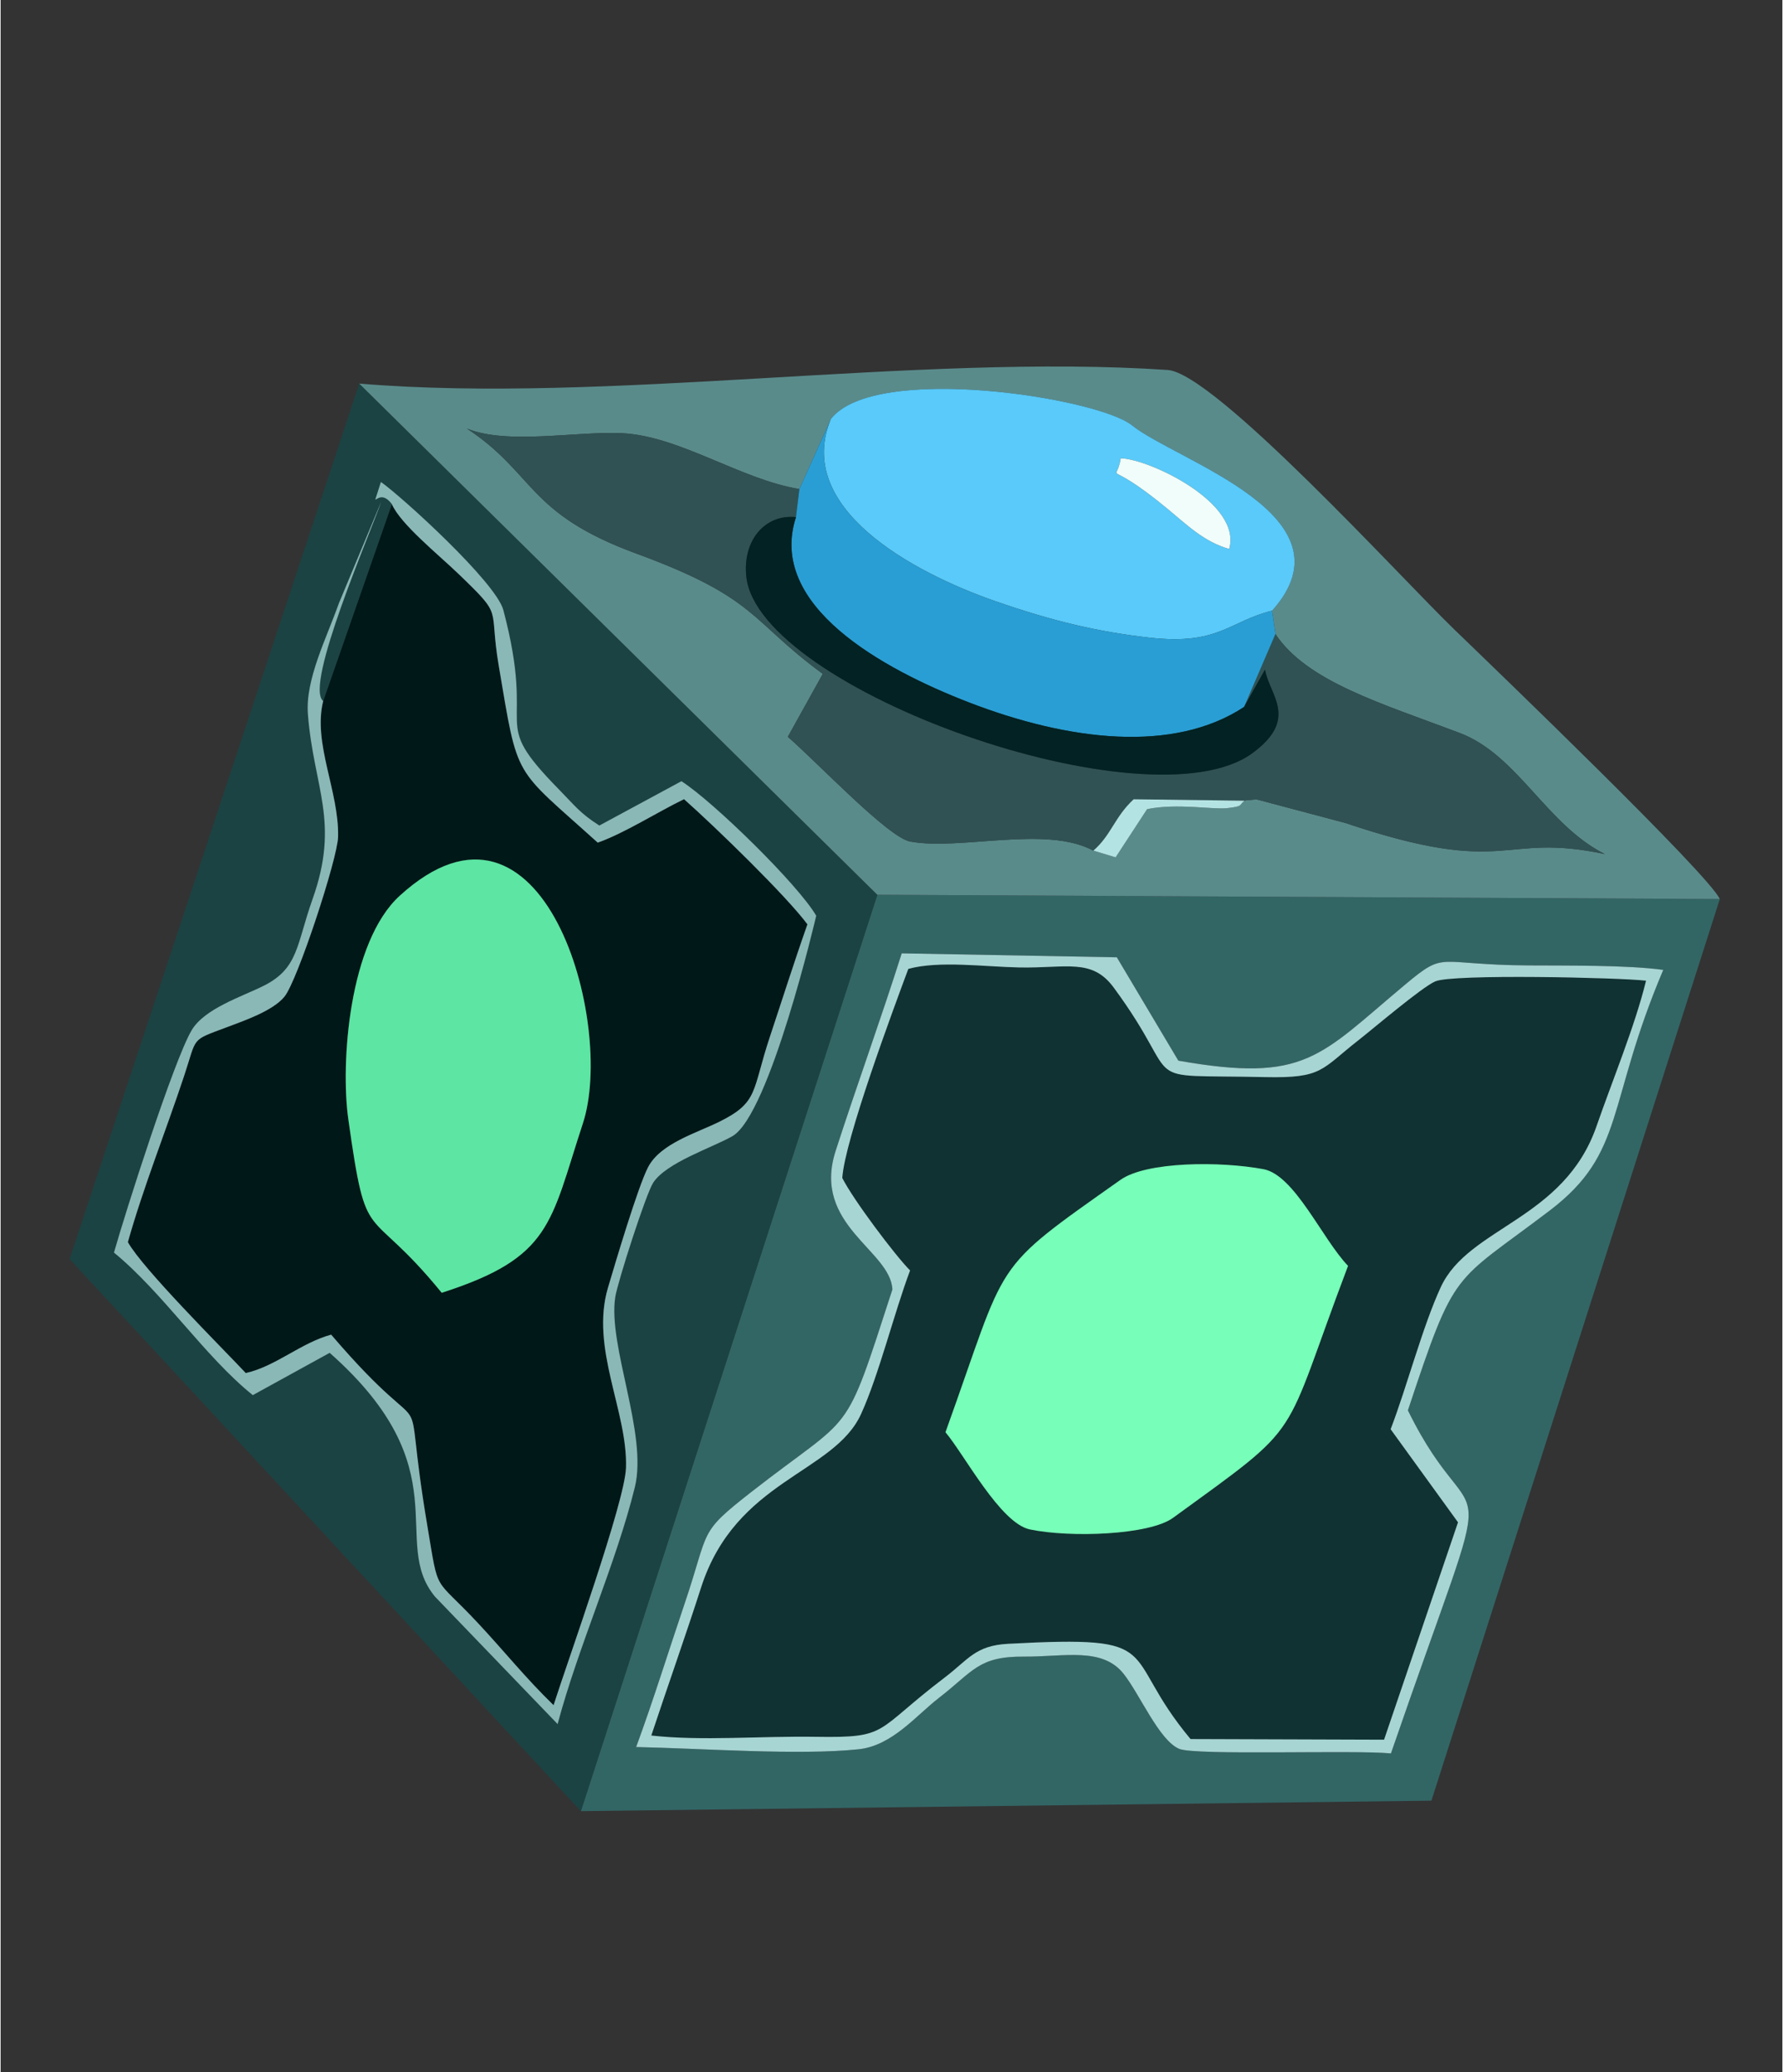 <?xml version="1.0" encoding="UTF-8"?>
<!DOCTYPE svg PUBLIC "-//W3C//DTD SVG 1.1//EN" "http://www.w3.org/Graphics/SVG/1.1/DTD/svg11.dtd">
<!-- Creator: CorelDRAW 2021 (64-Bit) -->
<svg xmlns="http://www.w3.org/2000/svg" xml:space="preserve" width="586px" height="681px" version="1.1" style="shape-rendering:geometricPrecision; text-rendering:geometricPrecision; image-rendering:optimizeQuality; fill-rule:evenodd; clip-rule:evenodd"
viewBox="0 0 586 681.47"
 xmlns:xlink="http://www.w3.org/1999/xlink"
 xmlns:xodm="http://www.corel.com/coreldraw/odm/2003">
 <rect x="0" y="0" width="586" height="681.47" fill="#333333" stroke="none"/>
 <defs>
     <style >
   @keyframes float {
        0% {
            transform: translatey(-10px);
        }
        50% {
            transform: translatey(80px);
        }
        100% {
            transform: translatey(-10px);
        }
    }
    .object{
        transform: translatey(0px);
	    animation: float 5s ease-in-out infinite;
    }
  </style>
  <style type="text/css">
   <![CDATA[
    .fil1 {fill:#001818}
    .fil12 {fill:#022223}
    .fil0 {fill:#103232}
    .fil3 {fill:#1B4343}
    .fil9 {fill:#299ED4}
    .fil6 {fill:#305254}
    .fil2 {fill:#326665}
    .fil8 {fill:#59CAF9}
    .fil4 {fill:#5A8B8B}
    .fil7 {fill:#5CE5A3}
    .fil5 {fill:#77FFB9}
    .fil11 {fill:#89B8B7}
    .fil10 {fill:#A7D5D4}
    .fil14 {fill:#B4E3E3}
    .fil13 {fill:#F0FDFA}
   ]]>
  </style>
 </defs>
 <g id="Capa_x0020_1">
  <g id="_2811490595296" class="object">
   <path class="fil0" d="M310.75 471.01c20.95,-58.09 14.14,-52.33 57.57,-83.01 8.53,-6.03 32.71,-6.16 46.98,-3.51 10.3,1.92 19.3,22.89 27.85,31.81 -22.41,59.15 -13.31,50.69 -57.59,82.88 -7.75,5.64 -33.74,6.58 -47.05,3.79 -9.75,-2.04 -21.59,-24.69 -27.76,-31.96zm-12.22 -152.38c-5.25,14.11 -20.88,56.19 -21.72,68.75 3.49,7.01 17.51,25.66 22.3,30.42 -5.34,14.24 -10.23,34.28 -16.11,47.19 -8.93,19.63 -41.2,21.57 -52.62,57.06 -5.25,16.31 -10.99,32.45 -16.38,48.7 16.43,1.86 36.19,0.13 54.01,0.42 24.43,0.4 19.04,-1.68 42.59,-19.57 7.67,-5.83 9.92,-10.43 20.69,-11.01 53.35,-2.88 36.02,2.54 60.06,31.32l63.65 0.21 24.32 -71.49 -22.16 -30.61c5.43,-14.16 10.5,-33.79 16.51,-46.77 9.17,-19.81 40.53,-22.06 51.23,-52.96 5.15,-14.87 12.64,-32.94 16.26,-47.78 -8.69,-1.03 -63.88,-2.28 -69.37,0.24 -4.64,2.12 -20.14,15.36 -25.26,19.37 -12.28,9.6 -11.71,12.51 -30.58,12.1 -44.15,-0.97 -25.52,3.58 -49.89,-29.48 -7.16,-9.72 -15.54,-6.28 -31.04,-6.58 -11.38,-0.22 -26.37,-2.31 -36.49,0.47z"/>
   <path class="fil1" d="M145.07 425.15c-25,-30.65 -24.56,-13.49 -30.72,-57.09 -2.6,-18.4 0.18,-58.26 16.94,-73.51 47.26,-43.03 70.99,42.06 60.21,74.89 -10.8,32.89 -10.18,44.07 -46.43,55.71zm-38.98 -194.61c-3.46,13.91 5.25,29.74 4.9,44.66 -0.17,7.16 -13.35,47.29 -17.63,52.55 -3.81,4.69 -13.3,7.93 -19.09,10.11 -11.91,4.49 -9.58,2.9 -13.93,16 -5.98,18.01 -13.4,36.57 -18.49,54.63 4.91,8.79 30.49,34.26 38.78,43.06 9.91,-2.23 18.02,-9.88 28.08,-12.63 36.02,42.1 22.32,7.56 31.66,63.03 3.84,22.83 1.8,15.97 16.56,31.76 8.69,9.28 15.7,18.13 24.93,27.06 4.73,-14.8 23.45,-66.8 23.82,-78.06 0.6,-18.53 -11.84,-39.3 -5.93,-59.23 2.45,-8.25 9.85,-33.21 13.2,-39.65 4.07,-7.82 15.94,-11.2 23.56,-14.99 12.89,-6.42 10.55,-10.05 16.52,-27.97 4.09,-12.28 8.01,-24.7 12.32,-36.89 -6.96,-9.39 -30.43,-32.17 -40.59,-41.16 -8.74,4.24 -19.61,11.2 -28.38,14.29 -28.01,-25.34 -26.06,-19.89 -32.56,-58.23 -3.38,-19.97 1.91,-15.56 -13.13,-30.05 -6.72,-6.48 -19.15,-16.44 -22.02,-23.05l-22.58 64.76z"/>
   <path class="fil2" d="M462.84 463.82c23.48,47.8 31.58,4.95 -5.58,112.81 -12.07,-1.2 -64.25,0.75 -69.62,-1.49 -6.62,-2.76 -13.01,-18.04 -18.33,-24.72 -7.02,-8.83 -19.52,-5.54 -32.64,-5.63 -15.15,-0.1 -16.65,4.74 -28.06,13.57 -7.66,5.92 -15.36,15.74 -26.46,16.91 -19.6,2.07 -51.93,-0.31 -73.13,-0.74 5.73,-15.58 10.64,-31.51 15.97,-47.25 8.33,-24.59 4.22,-22.8 21.94,-36.65 34.26,-26.77 30.09,-16.42 46.36,-66.56 -0.57,-12.94 -26.55,-21.16 -18.66,-45.59 7,-21.68 14.85,-43.22 21.73,-64.96l70.75 1.3 20.23 33.99c42.02,7.41 46.39,-1.48 74.6,-25.02 13.57,-11.32 9.71,-6.5 40.57,-6.3 12.58,0.08 32.39,-0.16 44.31,1.47 -18.82,44.39 -12.31,60.09 -37.33,79.14 -32.11,24.43 -30.87,18.22 -46.65,65.72zm-174.5 -169.57l-97.5 301.36 279.73 -3.44 94.85 -296.51 -277.08 -1.41z"/>
   <path class="fil3" d="M106.09 230.54l22.58 -64.76c-4.95,-6.56 -7.25,4.61 -3.6,-7.28 6.67,4.65 37.85,32.95 40.28,42.15 11.14,42.13 -5.38,34.81 18.21,58.9 5.46,5.57 6.92,7.81 13.35,11.94l27 -14.58c10.61,6.8 38.46,34.11 44.33,44.24 0.01,0 -15.27,65.52 -27.6,72.52 -6.69,3.8 -21.65,8.63 -26.01,15.27 -2.36,3.59 -11.7,32.67 -12.47,37.57 -2.52,16.07 10.74,45.02 6.43,62.58 -6.13,24.97 -18.62,52.41 -25.4,77.9l-40.31 -41.89c-15.17,-18.29 8.75,-41.82 -34.66,-80.2l-25.28 13.91c-15.84,-12.73 -29.5,-33.62 -45.66,-46.88 3.8,-13.43 19.61,-62.98 25.51,-73.06 4.25,-7.25 16.66,-11.12 23.82,-14.73 11.39,-5.73 10.68,-13.53 15.96,-28.39 9.12,-25.61 0.38,-36.6 -1.51,-60.9 -0.89,-11.42 6.15,-25.01 10.16,-36.39l14.01 -33.6c-3.34,9.82 -25.51,60.66 -19.14,65.68zm84.75 365.07l97.5 -301.36 -170.39 -168.1 -95.26 287.91 168.15 181.55z"/>
   <path class="fil4" d="M418.18 200.83l1.09 7.68c10.38,15.64 34.81,22.77 60.62,32.54 19.09,7.22 28.51,30.2 47.73,39.83 -34.63,-7.34 -31.37,7.97 -85.38,-10.24l-29.17 -7.75c-0.63,0.01 -1.46,0.16 -1.97,0.19 -0.5,0.02 -1.35,-0.03 -1.96,0.24 -2.08,1.51 -0.13,1.81 -5.82,2.46 -4.62,0.52 -16.36,-1.7 -26.25,0.32l-10.36 15.85 -7.32 -2.21c-15.64,-8.42 -43.86,0.08 -60.26,-2.99 -7.23,-1.36 -30.1,-25.59 -40.23,-34.44l11.5 -20.7c-24.03,-17.55 -21.24,-24.84 -61.33,-39.56 -36.07,-13.23 -33.19,-26.22 -55.71,-41.11 13.44,5.44 35.96,0.8 51.01,1.52 18.92,0.91 39.1,15.24 58.34,18.37l10.37 -23.07c14.48,-18.49 87.76,-6.98 99.03,2.12 14.4,11.63 74.06,29.7 46.07,60.95zm-300.23 -74.68l170.39 168.1 277.08 1.41c-3.74,-8.2 -72.9,-74.72 -87.34,-88.66 -17.26,-16.66 -78.75,-84.29 -94.26,-85.33 -82.53,-5.52 -184.29,11.28 -265.87,4.48z"/>
   <path class="fil5" d="M310.75 471.01c6.17,7.27 18.01,29.92 27.76,31.96 13.31,2.79 39.3,1.85 47.05,-3.79 44.28,-32.19 35.18,-23.73 57.59,-82.88 -8.55,-8.92 -17.55,-29.89 -27.85,-31.81 -14.27,-2.65 -38.45,-2.52 -46.98,3.51 -43.43,30.68 -36.62,24.92 -57.57,83.01z"/>
   <path class="fil6" d="M408.96 232.49l6.89 -12.3c1.34,8.33 11.41,16.18 -4.27,27.57 -33.95,24.65 -162.18,-21.01 -166.32,-58.02 -1.33,-11.96 6.12,-20.73 16.32,-19.67l1.13 -9.24c-19.24,-3.13 -39.42,-17.46 -58.34,-18.37 -15.05,-0.72 -37.57,3.92 -51.01,-1.52 22.52,14.89 19.64,27.88 55.71,41.11 40.09,14.72 37.3,22.01 61.33,39.56l-11.5 20.7c10.13,8.85 33,33.08 40.23,34.44 16.4,3.07 44.62,-5.43 60.26,2.99 5.89,-5.12 6.98,-11.08 13.25,-16.89l36.5 0.47c0.61,-0.27 1.46,-0.22 1.96,-0.24 0.51,-0.03 1.34,-0.18 1.97,-0.19l29.17 7.75c54.01,18.21 50.75,2.9 85.38,10.24 -19.22,-9.63 -28.64,-32.61 -47.73,-39.83 -25.81,-9.77 -50.24,-16.9 -60.62,-32.54l-10.31 23.98z"/>
   <path class="fil7" d="M145.07 425.15c36.25,-11.64 35.63,-22.82 46.43,-55.71 10.78,-32.83 -12.95,-117.92 -60.21,-74.89 -16.76,15.25 -19.54,55.11 -16.94,73.51 6.16,43.6 5.72,26.44 30.72,57.09z"/>
   <path class="fil8" d="M383.61 167.2c-21.2,-17.49 -16.66,-6.99 -15.23,-16.5 9.69,0.32 40.01,14.81 35.68,29.84 -8.34,-2.38 -13.86,-7.91 -20.45,-13.34zm-110.53 -29.44c-12.21,29.2 26.63,50.38 53.87,59.88 19.21,6.71 34.19,10.18 50.96,12.07 22.73,2.55 26.07,-5.36 40.27,-8.88 27.99,-31.25 -31.67,-49.32 -46.07,-60.95 -11.27,-9.1 -84.55,-20.61 -99.03,-2.12z"/>
   <path class="fil9" d="M262.71 160.83l-1.13 9.24c-9.49,29.17 28.62,49.98 56.74,60.87 33.04,12.78 67.48,16.82 90.64,1.55l10.31 -23.98 -1.09 -7.68c-14.2,3.52 -17.54,11.43 -40.27,8.88 -16.77,-1.89 -31.75,-5.36 -50.96,-12.07 -27.24,-9.5 -66.08,-30.68 -53.87,-59.88l-10.37 23.07z"/>
   <path class="fil10" d="M298.53 318.63c10.12,-2.78 25.11,-0.69 36.49,-0.47 15.5,0.3 23.88,-3.14 31.04,6.58 24.37,33.06 5.74,28.51 49.89,29.48 18.87,0.41 18.3,-2.5 30.58,-12.1 5.12,-4.01 20.62,-17.25 25.26,-19.37 5.49,-2.52 60.68,-1.27 69.37,-0.24 -3.62,14.84 -11.11,32.91 -16.26,47.78 -10.7,30.9 -42.06,33.15 -51.23,52.96 -6.01,12.98 -11.08,32.61 -16.51,46.77l22.16 30.61 -24.32 71.49 -63.65 -0.21c-24.04,-28.78 -6.71,-34.2 -60.06,-31.32 -10.77,0.58 -13.02,5.18 -20.69,11.01 -23.55,17.89 -18.16,19.97 -42.59,19.57 -17.82,-0.29 -37.58,1.44 -54.01,-0.42 5.39,-16.25 11.13,-32.39 16.38,-48.7 11.42,-35.49 43.69,-37.43 52.62,-57.06 5.88,-12.91 10.77,-32.95 16.11,-47.19 -4.79,-4.76 -18.81,-23.41 -22.3,-30.42 0.84,-12.56 16.47,-54.64 21.72,-68.75zm164.31 145.19c15.78,-47.5 14.54,-41.29 46.65,-65.72 25.02,-19.05 18.51,-34.75 37.33,-79.14 -11.92,-1.63 -31.73,-1.39 -44.31,-1.47 -30.86,-0.2 -27,-5.02 -40.57,6.3 -28.21,23.54 -32.58,32.43 -74.6,25.02l-20.23 -33.99 -70.75 -1.3c-6.88,21.74 -14.73,43.28 -21.73,64.96 -7.89,24.43 18.09,32.65 18.66,45.59 -16.27,50.14 -12.1,39.79 -46.36,66.56 -17.72,13.85 -13.61,12.06 -21.94,36.65 -5.33,15.74 -10.24,31.67 -15.97,47.25 21.2,0.43 53.53,2.81 73.13,0.74 11.1,-1.17 18.8,-10.99 26.46,-16.91 11.41,-8.83 12.91,-13.67 28.06,-13.57 13.12,0.09 25.62,-3.2 32.64,5.63 5.32,6.68 11.71,21.96 18.33,24.72 5.37,2.24 57.55,0.29 69.62,1.49 37.16,-107.86 29.06,-65.01 5.58,-112.81z"/>
   <path class="fil11" d="M128.67 165.78c2.87,6.61 15.3,16.57 22.02,23.05 15.04,14.49 9.75,10.08 13.13,30.05 6.5,38.34 4.55,32.89 32.56,58.23 8.77,-3.09 19.64,-10.05 28.38,-14.29 10.16,8.99 33.63,31.77 40.59,41.16 -4.31,12.19 -8.23,24.61 -12.32,36.89 -5.97,17.92 -3.63,21.55 -16.52,27.97 -7.62,3.79 -19.49,7.17 -23.56,14.99 -3.35,6.44 -10.75,31.4 -13.2,39.65 -5.91,19.93 6.53,40.7 5.93,59.23 -0.37,11.26 -19.09,63.26 -23.82,78.06 -9.23,-8.93 -16.24,-17.78 -24.93,-27.06 -14.76,-15.79 -12.72,-8.93 -16.56,-31.76 -9.34,-55.47 4.36,-20.93 -31.66,-63.03 -10.06,2.75 -18.17,10.4 -28.08,12.63 -8.29,-8.8 -33.87,-34.27 -38.78,-43.06 5.09,-18.06 12.51,-36.62 18.49,-54.63 4.35,-13.1 2.02,-11.51 13.93,-16 5.79,-2.18 15.28,-5.42 19.09,-10.11 4.28,-5.26 17.46,-45.39 17.63,-52.55 0.35,-14.92 -8.36,-30.75 -4.9,-44.66 -6.37,-5.02 15.8,-55.86 19.14,-65.68l-14.01 33.6c-4.01,11.38 -11.05,24.97 -10.16,36.39 1.89,24.3 10.63,35.29 1.51,60.9 -5.28,14.86 -4.57,22.66 -15.96,28.39 -7.16,3.61 -19.57,7.48 -23.82,14.73 -5.9,10.08 -21.71,59.63 -25.51,73.06 16.16,13.26 29.82,34.15 45.66,46.88l25.28 -13.91c43.41,38.38 19.49,61.91 34.66,80.2l40.31 41.89c6.78,-25.49 19.27,-52.93 25.4,-77.9 4.31,-17.56 -8.95,-46.51 -6.43,-62.58 0.77,-4.9 10.11,-33.98 12.47,-37.57 4.36,-6.64 19.32,-11.47 26.01,-15.27 12.33,-7 27.61,-72.52 27.6,-72.52 -5.87,-10.13 -33.72,-37.44 -44.33,-44.24l-27 14.58c-6.43,-4.13 -7.89,-6.37 -13.35,-11.94 -23.59,-24.09 -7.07,-16.77 -18.21,-58.9 -2.43,-9.2 -33.61,-37.5 -40.28,-42.15 -3.65,11.89 -1.35,0.72 3.6,7.28z"/>
   <path class="fil12" d="M408.96 232.49c-23.16,15.27 -57.6,11.23 -90.64,-1.55 -28.12,-10.89 -66.23,-31.7 -56.74,-60.87 -10.2,-1.06 -17.65,7.71 -16.32,19.67 4.14,37.01 132.37,82.67 166.32,58.02 15.68,-11.39 5.61,-19.24 4.27,-27.57l-6.89 12.3z"/>
   <path class="fil13" d="M368.38 150.7c-1.43,9.51 -5.97,-0.99 15.23,16.5 6.59,5.43 12.11,10.96 20.45,13.34 4.33,-15.03 -25.99,-29.52 -35.68,-29.84z"/>
   <path class="fil14" d="M359.39 279.74l7.32 2.21 10.36 -15.85c9.89,-2.02 21.63,0.2 26.25,-0.32 5.69,-0.65 3.74,-0.95 5.82,-2.46l-36.5 -0.47c-6.27,5.81 -7.36,11.77 -13.25,16.89z"/>
  </g>
 </g>
</svg>
